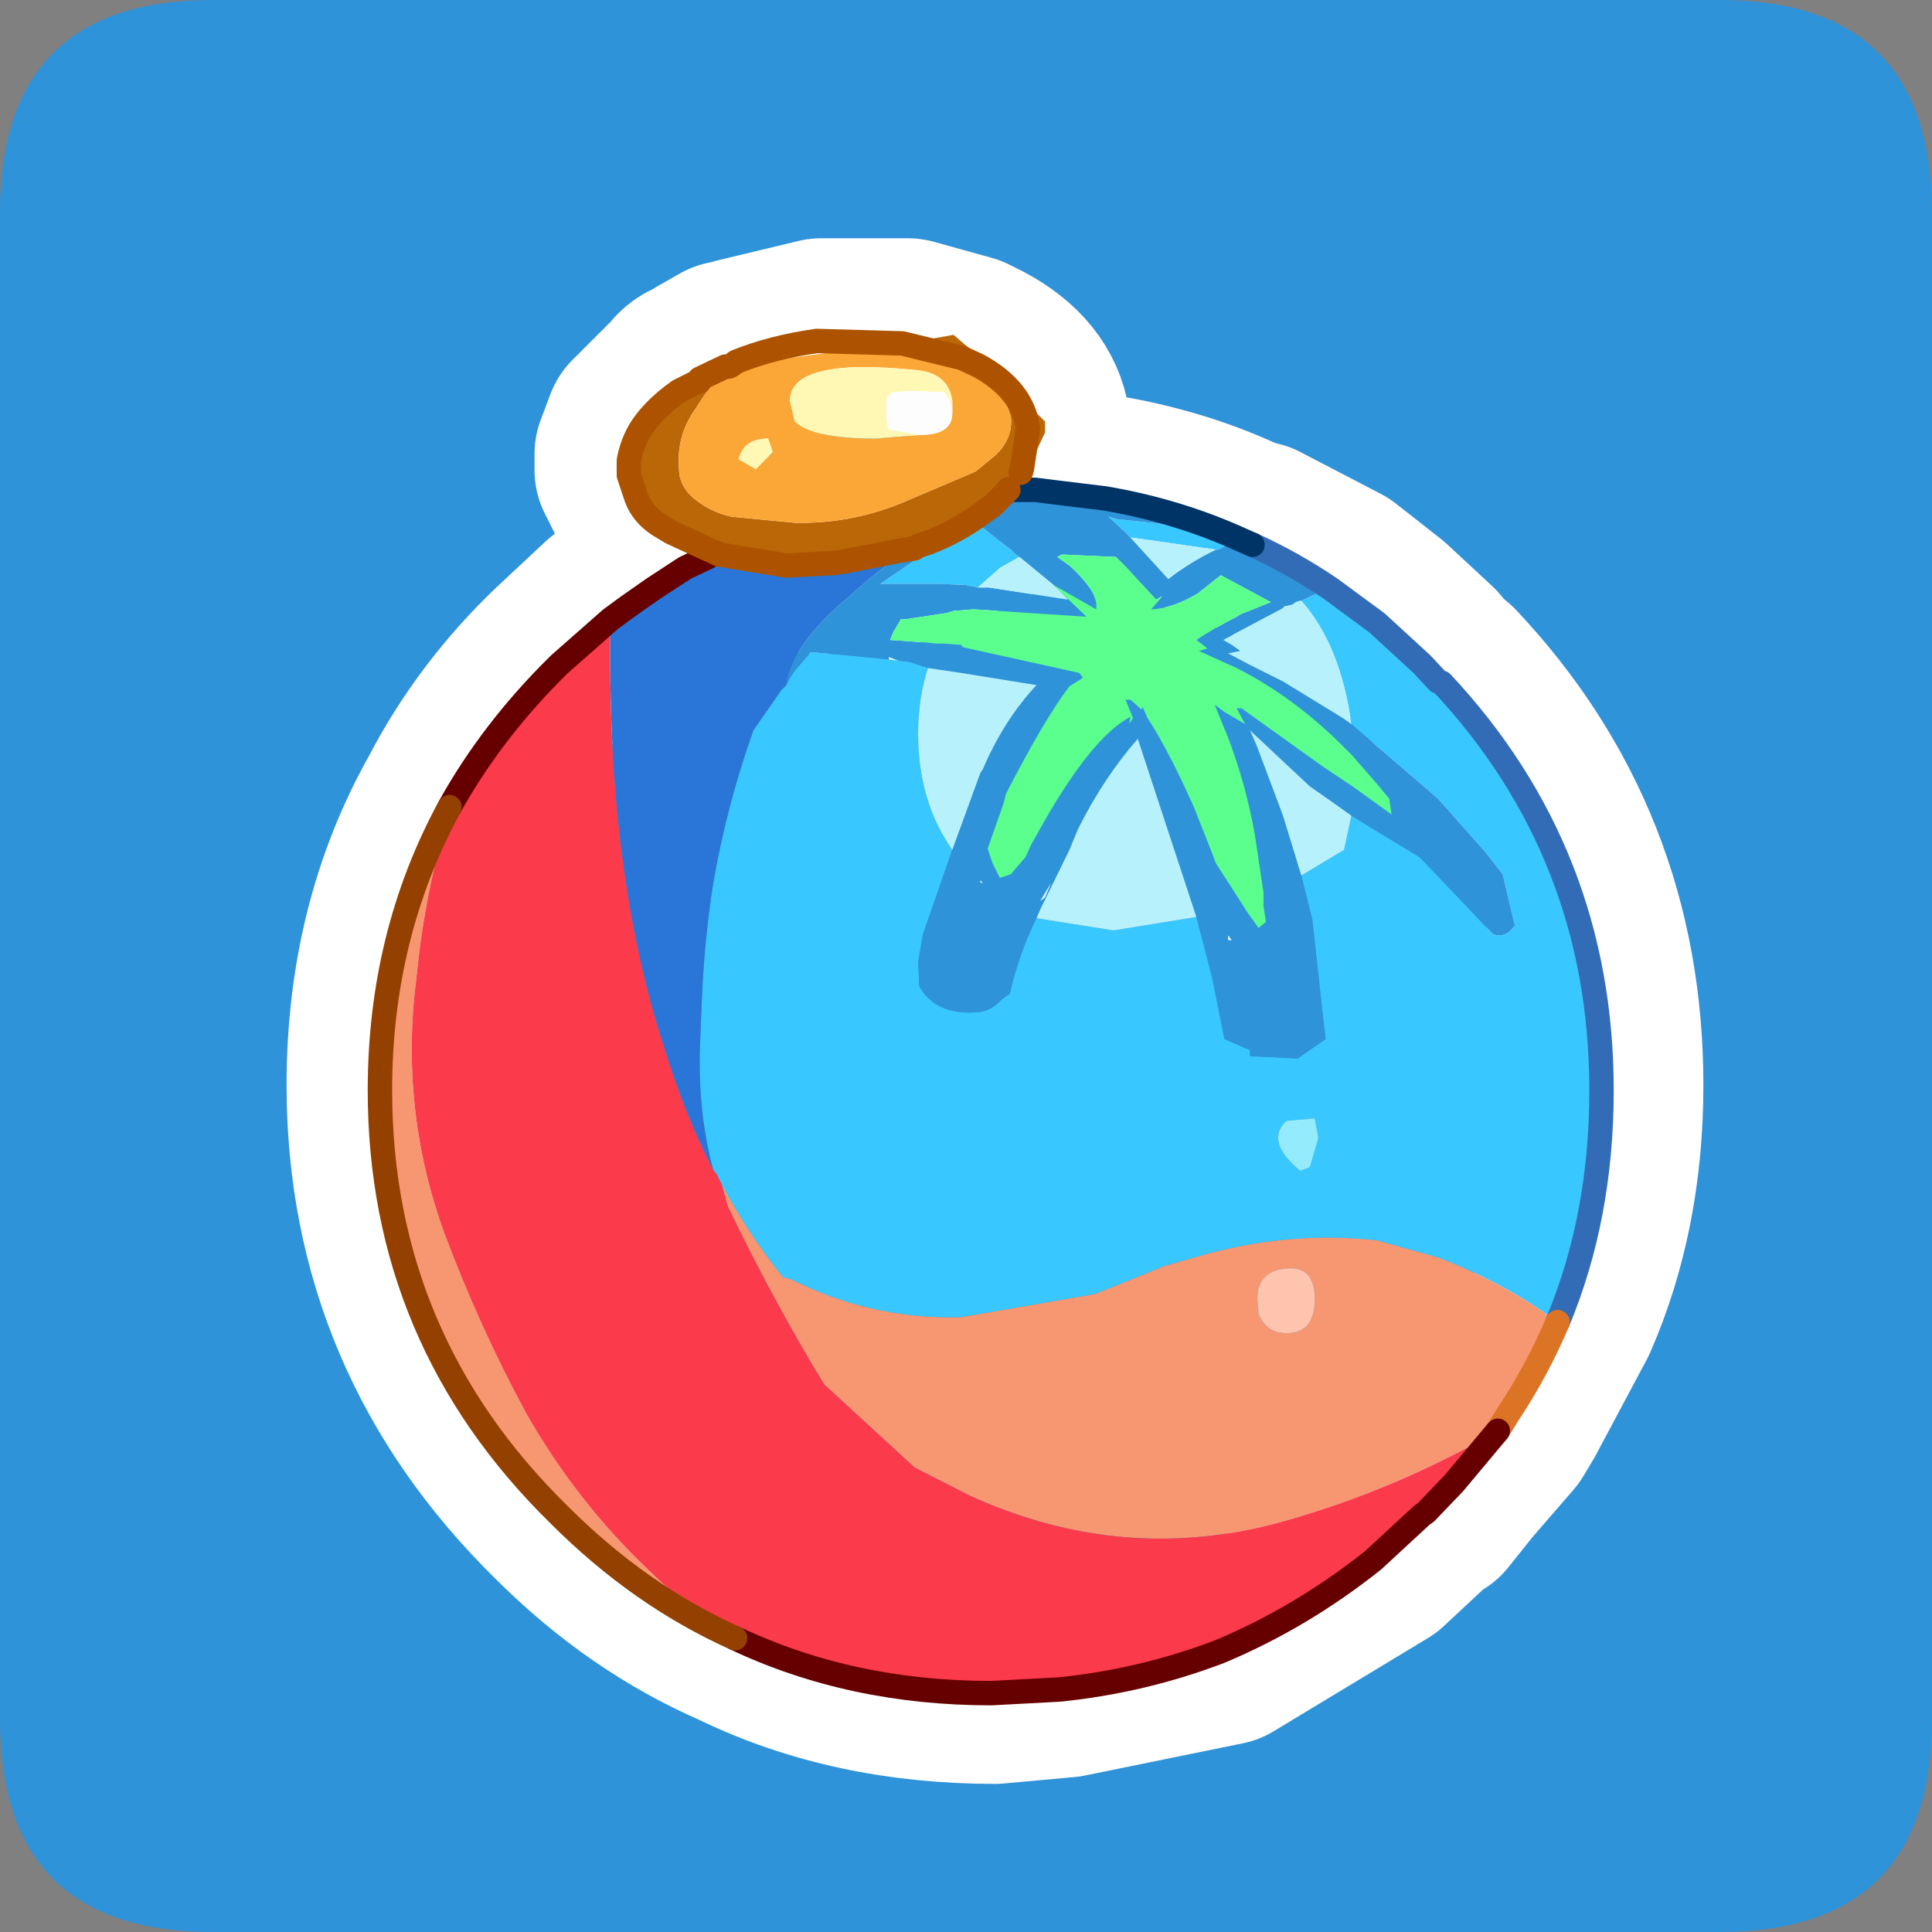<?xml version="1.0" encoding="UTF-8" standalone="no"?>
<svg xmlns:ffdec="https://www.free-decompiler.com/flash" xmlns:xlink="http://www.w3.org/1999/xlink" ffdec:objectType="frame" height="30.0px" width="30.0px" xmlns="http://www.w3.org/2000/svg">
  <rect width="100%" height="100%" fill="#808080" stroke="none"/>
  <g transform="matrix(1.0, 0.0, 0.0, 1.0, 0.0, 0.0)">
    <use ffdec:characterId="1" height="30.0" transform="matrix(1.0, 0.0, 0.0, 1.0, 0.0, 0.0)" width="30.0" xlink:href="#shape0"/>
    <use ffdec:characterId="5" height="30.0" transform="matrix(1.0, 0.0, 0.0, 1.0, 0.0, 0.0)" width="30.0" xlink:href="#sprite0"/>
  </g>
  <defs>
    <g id="shape0" transform="matrix(1.0, 0.0, 0.0, 1.0, 0.0, 0.0)">
      <path d="M0.0 0.0 L30.0 0.0 30.0 30.0 0.0 30.0 0.0 0.0" fill="#33cc66" fill-opacity="0.0" fill-rule="evenodd" stroke="none"/>
    </g>
    <g id="sprite0" transform="matrix(1.0, 0.0, 0.0, 1.0, 0.0, 0.1)">
      <use ffdec:characterId="2" height="30.0" transform="matrix(1.0, 0.0, 0.0, 1.0, 0.0, -0.1)" width="30.0" xlink:href="#shape1"/>
      <use ffdec:characterId="4" height="56.5" transform="matrix(0.379, 0.0, 0.0, 0.379, 5.71, 4.967)" width="51.05" xlink:href="#sprite1"/>
    </g>
    <g id="shape1" transform="matrix(1.0, 0.0, 0.0, 1.0, 0.0, 0.1)">
      <path d="M3.3 -0.1 L26.7 -0.1 Q30.0 -0.1 30.0 3.2 L30.0 26.6 Q30.0 29.9 26.7 29.9 L3.3 29.9 Q0.0 29.9 0.0 26.6 L0.0 3.2 Q0.0 -0.1 3.3 -0.1 M18.3 17.0 L18.3 17.05 18.45 16.8 18.55 16.65 18.35 16.85 18.3 17.0 M18.7 16.55 L18.65 16.65 18.75 16.65 18.75 16.6 18.7 16.55 M13.35 17.7 L13.3 17.7 13.25 17.75 13.1 17.8 13.4 17.8 13.35 17.7" fill="#2f93d9" fill-rule="evenodd" stroke="none"/>
      <path d="M15.95 7.0 L16.05 6.5 Q15.95 5.85 15.2 5.45 L15.0 5.35 14.1 5.1 12.75 5.1 11.5 5.4 11.5 5.45 11.3 5.45 10.95 5.65 10.95 5.7 10.9 5.7 Q10.7 5.75 10.6 5.9 L9.95 6.55 9.8 6.95 9.8 7.2 9.95 7.5 10.3 7.95 10.45 8.1 11.2 8.4 11.25 8.4 12.25 8.55 12.95 8.55 13.15 8.5 14.05 8.4 14.25 8.3 14.35 8.25 14.5 8.2 15.3 7.8 15.45 7.65 15.7 7.45 15.85 7.45 16.0 7.45 16.1 7.45 16.6 7.5 17.25 7.55 Q18.35 7.75 19.3 8.2 L19.5 8.25 20.75 8.9 21.45 9.45 22.15 10.1 22.4 10.4 22.45 10.4 Q24.95 13.05 24.95 16.75 24.95 18.7 24.25 20.3 L23.45 21.8 23.3 22.05 22.65 22.8 22.25 23.3 22.15 23.35 21.4 24.05 19.0 25.5 16.55 26.0 15.45 26.1 Q13.25 26.1 11.5 25.25 10.0 24.6 8.75 23.35 5.95 20.6 5.95 16.75 5.95 14.3 7.05 12.35 7.7 11.1 8.75 10.1 L9.5 9.4 9.8 9.2 10.25 8.9 Q10.4 8.8 10.7 8.6 L11.05 8.45 11.05 8.4 11.2 8.4" fill="none" stroke="#ffffff" stroke-linecap="round" stroke-linejoin="round" stroke-width="3.0"/>
    </g>
    <g id="sprite1" transform="matrix(1.0, 0.0, 0.0, 1.0, 0.5, 0.35)">
      <use ffdec:characterId="3" height="56.5" transform="matrix(1.0, 0.0, 0.0, 1.0, -0.5, -0.35)" width="51.05" xlink:href="#shape2"/>
    </g>
    <g id="shape2" transform="matrix(1.0, 0.0, 0.0, 1.0, 0.5, 0.35)">
      <path d="M38.95 10.4 L40.85 11.8 42.7 13.5 43.35 14.2 43.5 14.25 Q50.05 21.25 50.05 30.95 50.05 36.15 48.25 40.45 46.1 38.85 43.35 37.8 L40.85 37.1 Q37.2 36.7 33.55 37.75 L32.15 38.15 30.55 38.8 29.3 39.3 23.8 40.25 Q20.15 40.35 16.85 38.7 L16.5 38.6 Q15.1 36.85 14.0 34.8 L13.8 34.4 13.65 34.2 Q13.1 32.15 13.1 29.85 L13.1 29.45 13.2 27.0 Q13.3 24.75 13.65 22.5 14.2 19.3 15.3 16.2 L16.45 14.55 16.65 14.35 16.8 14.05 17.05 13.7 17.65 13.0 19.35 13.15 20.85 13.3 21.25 13.35 21.7 13.4 22.15 13.55 22.45 13.65 Q22.05 14.9 22.05 16.35 22.05 19.1 23.45 21.1 L22.25 24.55 22.05 25.7 22.1 26.7 Q22.8 27.9 24.5 27.75 25.05 27.7 25.45 27.25 L25.8 27.0 Q26.2 25.3 26.9 23.9 L30.05 24.4 33.45 23.85 33.75 25.0 34.1 26.35 34.6 28.85 35.4 29.2 35.65 29.3 35.65 29.55 37.6 29.65 38.75 28.85 38.65 28.05 38.2 23.95 37.75 22.15 39.5 21.1 39.8 19.7 40.7 20.25 42.6 21.4 45.6 24.55 Q46.1 24.75 46.5 24.2 L46.0 22.1 45.3 21.2 43.35 19.0 39.8 15.95 Q39.35 12.7 37.75 10.9 38.3 10.6 38.95 10.4 M24.5 10.35 L24.0 10.25 22.95 10.2 21.7 10.2 20.85 10.2 20.5 10.2 21.75 9.35 22.8 8.6 Q23.65 8.1 24.5 7.75 L24.95 8.1 25.2 8.3 25.65 8.65 25.85 8.8 26.0 8.95 26.2 9.1 25.4 9.55 24.5 10.35 M30.75 8.3 L30.7 8.25 30.5 8.05 29.85 7.45 30.2 7.55 32.1 7.75 32.4 7.8 35.15 8.4 34.35 8.8 34.25 8.8 30.75 8.3 M37.15 32.2 Q36.8 32.5 36.8 32.9 36.8 33.5 37.7 34.25 L38.1 34.1 38.45 32.9 38.3 32.1 37.15 32.2" fill="#39c7ff" fill-rule="evenodd" stroke="none"/>
      <path d="M25.75 6.35 L26.2 6.35 26.45 6.35 26.85 6.35 28.05 6.5 29.7 6.7 Q32.65 7.2 35.3 8.4 L35.75 8.6 Q37.4 9.35 38.95 10.4 38.3 10.6 37.75 10.9 37.55 10.9 37.4 11.05 L37.2 11.1 Q37.05 11.1 37.0 11.2 L34.55 12.5 34.9 12.7 35.25 12.95 34.75 13.05 35.6 13.5 37.0 14.2 39.45 15.7 39.8 15.95 43.35 19.0 45.3 21.2 46.0 22.1 46.5 24.2 Q46.1 24.75 45.6 24.55 L42.6 21.4 40.7 20.25 39.8 19.7 39.1 19.2 38.1 18.5 35.75 16.3 35.65 16.2 35.95 16.9 37.0 19.7 37.75 22.15 38.2 23.95 38.65 28.05 38.75 28.85 37.6 29.65 35.65 29.55 35.65 29.3 35.4 29.2 34.6 28.85 34.1 26.35 33.75 25.0 33.45 23.85 31.05 16.55 Q29.65 18.15 28.6 20.25 L28.25 21.1 27.05 23.55 26.9 23.9 Q26.2 25.3 25.8 27.0 L25.45 27.25 Q25.05 27.7 24.5 27.75 22.8 27.9 22.1 26.7 L22.05 25.7 22.25 24.55 23.45 21.1 24.6 17.95 24.7 17.8 Q25.55 15.8 26.9 14.35 L23.8 13.85 22.45 13.65 22.15 13.55 21.7 13.4 21.25 13.35 20.85 13.2 20.85 13.3 19.35 13.15 17.65 13.0 17.05 13.7 16.8 14.05 16.65 14.35 Q16.85 12.7 19.25 10.7 20.9 9.2 21.9 8.75 L22.05 8.65 22.5 8.5 Q23.65 8.05 24.6 7.35 L25.1 7.0 25.75 6.35 M27.85 10.5 L28.95 11.55 24.4 11.25 24.25 11.25 23.65 11.3 23.55 11.3 23.2 11.4 21.55 11.65 21.35 11.65 21.05 12.15 20.9 12.5 22.3 12.6 22.85 12.65 23.1 12.65 23.8 12.7 23.9 12.8 28.65 13.85 28.8 14.05 28.25 14.4 Q27.25 15.7 25.65 18.8 L25.55 19.2 24.9 21.05 25.1 21.65 25.4 22.25 25.85 22.1 26.1 21.8 26.45 21.4 26.7 20.85 26.9 20.5 Q29.1 16.5 30.75 15.65 L30.7 15.95 30.85 15.7 30.55 14.95 30.75 14.95 31.2 15.35 31.25 15.25 31.45 15.7 Q32.3 17.0 33.35 19.35 L34.1 21.25 34.25 21.65 35.25 23.2 35.5 23.6 36.0 24.3 36.3 24.05 36.2 23.4 36.2 22.85 35.85 20.5 Q35.4 17.95 34.4 15.65 L34.2 15.15 34.6 15.45 35.45 15.95 35.1 15.3 35.3 15.3 38.65 17.7 39.85 18.5 40.2 18.75 41.45 19.65 41.35 19.0 40.85 18.4 39.85 17.25 39.5 16.9 39.25 16.65 Q37.35 14.8 35.1 13.65 L34.1 13.2 33.55 12.95 33.9 12.85 33.65 12.65 33.45 12.5 Q34.2 12.0 35.1 11.55 L35.25 11.45 36.5 10.95 34.45 9.85 33.5 10.6 Q32.5 11.2 31.6 11.25 L32.05 10.7 31.8 10.85 30.55 9.5 30.15 9.1 27.95 9.0 27.75 9.1 28.25 9.45 Q29.3 10.4 29.35 11.05 L29.35 11.25 27.6 10.25 26.2 9.1 26.0 8.95 25.85 8.8 25.65 8.65 25.2 8.3 24.95 8.1 24.5 7.75 Q23.65 8.1 22.8 8.6 L21.75 9.35 20.5 10.2 20.85 10.2 21.7 10.2 22.95 10.2 24.0 10.25 24.5 10.35 24.85 10.35 24.95 10.35 28.2 10.85 27.85 10.5 M34.25 8.8 L34.35 8.8 35.15 8.4 32.4 7.8 32.1 7.75 30.2 7.55 29.85 7.45 30.5 8.05 30.7 8.25 30.75 8.3 32.3 10.0 Q33.2 9.3 34.25 8.8 M24.7 22.45 L24.6 22.35 24.6 22.45 24.7 22.45 M27.5 22.45 L27.05 23.2 27.25 23.05 27.5 22.45 M34.9 24.8 L34.75 24.6 34.75 24.8 34.9 24.8" fill="#2f93d9" fill-rule="evenodd" stroke="none"/>
      <path d="M27.6 10.25 L29.35 11.25 29.35 11.05 Q29.3 10.4 28.25 9.45 L27.75 9.1 27.95 9.0 30.15 9.1 30.55 9.5 31.8 10.85 32.05 10.7 31.6 11.25 Q32.5 11.2 33.5 10.6 L34.45 9.85 36.5 10.95 35.25 11.45 35.1 11.55 Q34.2 12.0 33.45 12.5 L33.65 12.65 33.9 12.85 33.55 12.95 34.1 13.2 35.1 13.65 Q37.35 14.8 39.25 16.65 L39.5 16.9 39.85 17.25 40.85 18.4 41.35 19.0 41.45 19.65 40.2 18.75 39.85 18.5 38.65 17.7 35.3 15.3 35.1 15.3 35.45 15.95 34.6 15.45 34.2 15.15 34.4 15.65 Q35.4 17.95 35.85 20.5 L36.2 22.85 36.2 23.4 36.3 24.05 36.0 24.3 35.5 23.6 35.25 23.2 34.25 21.65 34.1 21.25 33.35 19.35 Q32.3 17.0 31.45 15.7 L31.25 15.25 31.2 15.35 30.75 14.95 30.55 14.95 30.85 15.7 30.7 15.95 30.75 15.65 Q29.1 16.5 26.9 20.5 L26.7 20.85 26.45 21.4 26.1 21.8 25.85 22.1 25.4 22.25 25.1 21.65 24.9 21.05 25.55 19.2 25.65 18.8 Q27.25 15.7 28.25 14.4 L28.8 14.05 28.65 13.85 23.9 12.8 23.8 12.7 23.1 12.65 22.85 12.65 22.3 12.6 20.9 12.5 21.05 12.15 21.35 11.65 21.55 11.65 23.2 11.4 23.55 11.3 23.65 11.3 24.25 11.25 24.4 11.25 28.95 11.55 27.85 10.5 27.6 10.25" fill="#5bff8e" fill-rule="evenodd" stroke="none"/>
      <path d="M48.25 40.45 Q47.4 42.45 46.2 44.25 L45.8 44.9 Q41.65 47.3 37.05 48.6 30.5 50.45 24.15 47.55 L21.9 46.4 18.2 43.0 Q16.1 39.55 14.25 35.7 L14.0 34.8 Q15.1 36.85 16.5 38.6 L16.85 38.7 Q20.15 40.35 23.8 40.25 L29.3 39.3 30.55 38.8 32.15 38.15 33.55 37.75 Q37.2 36.7 40.85 37.1 L43.35 37.8 Q46.1 38.85 48.25 40.45 M14.55 53.4 Q10.65 51.65 7.35 48.35 0.0 41.15 0.0 30.95 0.0 24.6 2.85 19.35 L2.4 21.1 Q1.75 23.7 1.5 26.3 0.8 31.65 2.6 36.7 4.05 40.6 6.0 44.2 8.05 47.8 11.0 50.6 12.6 52.2 14.55 53.4 M36.0 40.1 Q36.3 40.9 37.15 40.9 38.3 40.9 38.3 39.5 38.3 38.15 37.15 38.25 35.95 38.35 35.95 39.5 L36.0 40.1" fill="#f79771" fill-rule="evenodd" stroke="none"/>
      <path d="M45.8 44.9 L44.0 47.05 42.85 48.25 42.7 48.35 40.7 50.2 Q37.75 52.55 34.4 53.95 31.25 55.15 27.85 55.5 L25.05 55.65 Q19.3 55.65 14.55 53.4 12.6 52.2 11.0 50.6 8.05 47.8 6.0 44.2 4.05 40.6 2.6 36.7 0.8 31.65 1.5 26.3 1.75 23.7 2.4 21.1 L2.85 19.35 Q4.6 16.2 7.35 13.5 L9.45 11.65 Q9.25 21.95 11.7 29.35 12.5 31.95 13.65 34.2 L13.8 34.4 14.0 34.8 14.25 35.7 Q16.1 39.55 18.2 43.0 L21.9 46.4 24.15 47.55 Q30.5 50.45 37.05 48.6 41.65 47.3 45.8 44.9" fill="#fb3a4b" fill-rule="evenodd" stroke="none"/>
      <path d="M37.75 10.9 Q39.35 12.7 39.8 15.95 L39.45 15.7 37.0 14.2 35.6 13.5 34.75 13.05 35.25 12.95 34.9 12.7 34.55 12.5 37.0 11.2 Q37.05 11.1 37.2 11.1 L37.4 11.05 Q37.55 10.9 37.75 10.9 M39.8 19.7 L39.5 21.1 37.75 22.15 37.0 19.7 35.95 16.9 35.65 16.2 35.75 16.3 38.1 18.5 39.1 19.2 39.8 19.7 M33.45 23.85 L30.05 24.4 26.9 23.9 27.05 23.55 28.25 21.1 28.6 20.25 Q29.65 18.15 31.05 16.55 L33.45 23.85 M23.45 21.1 Q22.05 19.1 22.05 16.35 22.05 14.9 22.45 13.65 L23.8 13.85 26.9 14.35 Q25.55 15.8 24.7 17.8 L24.6 17.95 23.45 21.1 M27.85 10.5 L28.2 10.85 24.95 10.35 24.85 10.35 24.5 10.35 25.4 9.55 26.2 9.1 27.6 10.25 27.85 10.5 M34.25 8.8 Q33.2 9.3 32.3 10.0 L30.75 8.3 34.25 8.8" fill="#b7f2fc" fill-rule="evenodd" stroke="none"/>
      <path d="M13.8 8.95 L11.95 8.1 11.45 7.8 Q10.75 7.35 10.5 6.65 L10.2 5.75 10.2 5.15 Q10.3 4.6 10.55 4.1 L11.45 3.2 12.95 1.95 13.1 1.9 13.1 1.8 14.15 1.3 14.3 1.3 14.4 1.25 Q13.55 2.0 12.95 3.0 12.15 4.1 12.25 5.45 12.25 6.15 12.8 6.65 13.5 7.25 14.4 7.45 L17.0 7.7 Q19.25 7.75 21.35 6.9 L24.4 5.6 25.2 4.95 Q25.95 4.25 25.85 3.35 L25.55 2.45 24.5 1.25 23.85 0.95 21.4 0.35 22.05 0.2 22.65 0.15 23.5 0.0 24.5 0.85 26.65 2.95 27.25 3.55 27.25 4.0 26.9 4.75 26.85 4.8 26.45 5.15 26.3 5.5 26.25 5.65 26.2 5.65 25.75 6.35 25.1 7.0 24.6 7.35 Q23.65 8.05 22.5 8.5 L22.05 8.65 21.9 8.75 21.25 8.85 18.95 9.3 18.55 9.35 16.65 9.45 13.9 9.0 13.8 8.95 M26.3 5.5 L26.55 3.85 Q26.35 2.25 24.5 1.25 26.35 2.25 26.55 3.85 L26.3 5.5" fill="#ba6707" fill-rule="evenodd" stroke="none"/>
      <path d="M24.5 1.25 L25.55 2.45 25.85 3.35 Q25.95 4.25 25.2 4.95 L24.4 5.6 21.35 6.9 Q19.25 7.75 17.0 7.7 L14.4 7.45 Q13.5 7.25 12.8 6.65 12.25 6.15 12.25 5.45 12.15 4.1 12.95 3.0 13.55 2.0 14.4 1.25 L17.15 0.9 21.2 0.35 21.4 0.35 23.85 0.95 24.5 1.25 M23.45 2.95 L23.45 2.7 Q23.3 1.6 22.05 1.45 16.8 0.9 16.8 2.7 L17.0 3.55 Q17.75 4.25 20.3 4.25 L22.15 4.1 Q23.45 4.1 23.45 3.2 L23.45 2.95 M15.4 5.5 L16.1 4.8 15.9 4.25 Q14.9 4.25 14.7 5.1 L15.4 5.5" fill="#fba737" fill-rule="evenodd" stroke="none"/>
      <path d="M23.45 2.95 L23.3 2.6 23.1 2.35 21.75 2.3 21.0 2.35 20.75 2.6 20.75 3.15 Q20.75 4.0 21.0 3.9 L22.15 4.1 20.3 4.25 Q17.75 4.25 17.0 3.55 L16.8 2.7 Q16.8 0.9 22.05 1.45 23.3 1.6 23.45 2.7 L23.45 2.95 M15.4 5.5 L14.7 5.1 Q14.9 4.25 15.9 4.25 L16.1 4.8 15.4 5.5" fill="#fff8b4" fill-rule="evenodd" stroke="none"/>
      <path d="M22.15 4.1 L21.0 3.9 Q20.75 4.0 20.75 3.15 L20.75 2.6 21.0 2.35 21.75 2.3 23.1 2.35 23.3 2.6 23.45 2.95 23.45 3.2 Q23.45 4.1 22.15 4.1" fill="#fdfdfd" fill-rule="evenodd" stroke="none"/>
      <path d="M9.45 11.65 L10.2 11.1 11.2 10.4 12.5 9.55 13.45 9.1 13.5 9.0 13.7 8.95 13.8 8.95 13.9 9.0 16.65 9.45 18.55 9.35 18.95 9.3 21.25 8.85 21.9 8.75 Q20.9 9.2 19.25 10.7 16.85 12.7 16.65 14.35 L16.45 14.55 15.3 16.2 Q14.2 19.3 13.65 22.5 13.3 24.75 13.2 27.0 L13.1 29.45 13.1 29.85 Q13.1 32.15 13.65 34.2 12.5 31.95 11.7 29.35 9.25 21.95 9.45 11.65" fill="#2a76d8" fill-rule="evenodd" stroke="none"/>
      <path d="M21.25 13.35 L20.85 13.3 20.85 13.2 21.25 13.35 M24.7 22.45 L24.6 22.45 24.6 22.35 24.7 22.45 M27.5 22.45 L27.25 23.05 27.05 23.2 27.5 22.45 M34.9 24.8 L34.75 24.8 34.75 24.6 34.9 24.8" fill="#e0fbff" fill-rule="evenodd" stroke="none"/>
      <path d="M37.15 32.2 L38.3 32.1 38.45 32.9 38.1 34.1 37.7 34.25 Q36.8 33.5 36.8 32.9 36.8 32.5 37.15 32.2" fill="#94ebfc" fill-rule="evenodd" stroke="none"/>
      <path d="M36.0 40.1 L35.95 39.5 Q35.95 38.35 37.15 38.25 38.3 38.15 38.3 39.5 38.3 40.9 37.15 40.9 36.3 40.9 36.0 40.1" fill="#ffc4ad" fill-rule="evenodd" stroke="none"/>
      <path d="M38.95 10.4 L40.85 11.8 42.7 13.5 43.35 14.2 43.5 14.25 Q50.05 21.25 50.05 30.95 50.05 36.15 48.25 40.45 M35.75 8.6 Q37.4 9.35 38.95 10.4" fill="none" stroke="#336cb6" stroke-linecap="round" stroke-linejoin="round" stroke-width="1.0"/>
      <path d="M48.25 40.45 Q47.4 42.45 46.2 44.25 L45.8 44.9" fill="none" stroke="#db7424" stroke-linecap="round" stroke-linejoin="round" stroke-width="1.0"/>
      <path d="M45.8 44.9 L44.0 47.05 42.85 48.25 42.7 48.35 40.7 50.2 Q37.75 52.55 34.4 53.95 31.25 55.15 27.85 55.5 L25.05 55.65 Q19.3 55.65 14.55 53.4 M2.85 19.35 Q4.6 16.2 7.35 13.5 L9.45 11.65 10.2 11.1 11.2 10.4 12.5 9.55 13.45 9.1 13.5 9.0 13.7 8.95 13.8 8.95" fill="none" stroke="#660000" stroke-linecap="round" stroke-linejoin="round" stroke-width="1.0"/>
      <path d="M25.75 6.35 L26.2 6.35 26.45 6.35 26.85 6.35 28.05 6.5 29.7 6.7 Q32.65 7.2 35.3 8.4 L35.75 8.6" fill="none" stroke="#003366" stroke-linecap="round" stroke-linejoin="round" stroke-width="1.0"/>
      <path d="M13.8 8.95 L11.95 8.1 11.45 7.8 Q10.75 7.35 10.5 6.65 L10.2 5.75 10.2 5.15 Q10.3 4.6 10.55 4.1 11.05 3.15 12.25 2.3 L12.95 1.95 13.1 1.9 13.1 1.8 14.15 1.3 14.3 1.3 14.4 1.25 14.6 1.1 Q16.1 0.5 17.9 0.25 L21.4 0.35 23.85 0.95 24.5 1.25 Q26.35 2.25 26.55 3.85 L26.3 5.5 26.25 5.65 M25.75 6.35 L25.1 7.0 24.6 7.35 Q23.65 8.05 22.5 8.5 L22.05 8.65 21.9 8.75 21.25 8.85 18.95 9.3 18.55 9.35 16.65 9.45 13.9 9.0 13.8 8.95" fill="none" stroke="#ad5300" stroke-linecap="round" stroke-linejoin="round" stroke-width="1.0"/>
      <path d="M14.55 53.4 Q10.65 51.65 7.35 48.35 0.0 41.15 0.0 30.95 0.0 24.6 2.85 19.35" fill="none" stroke="#934000" stroke-linecap="round" stroke-linejoin="round" stroke-width="1.0"/>
    </g>
  </defs>
</svg>
